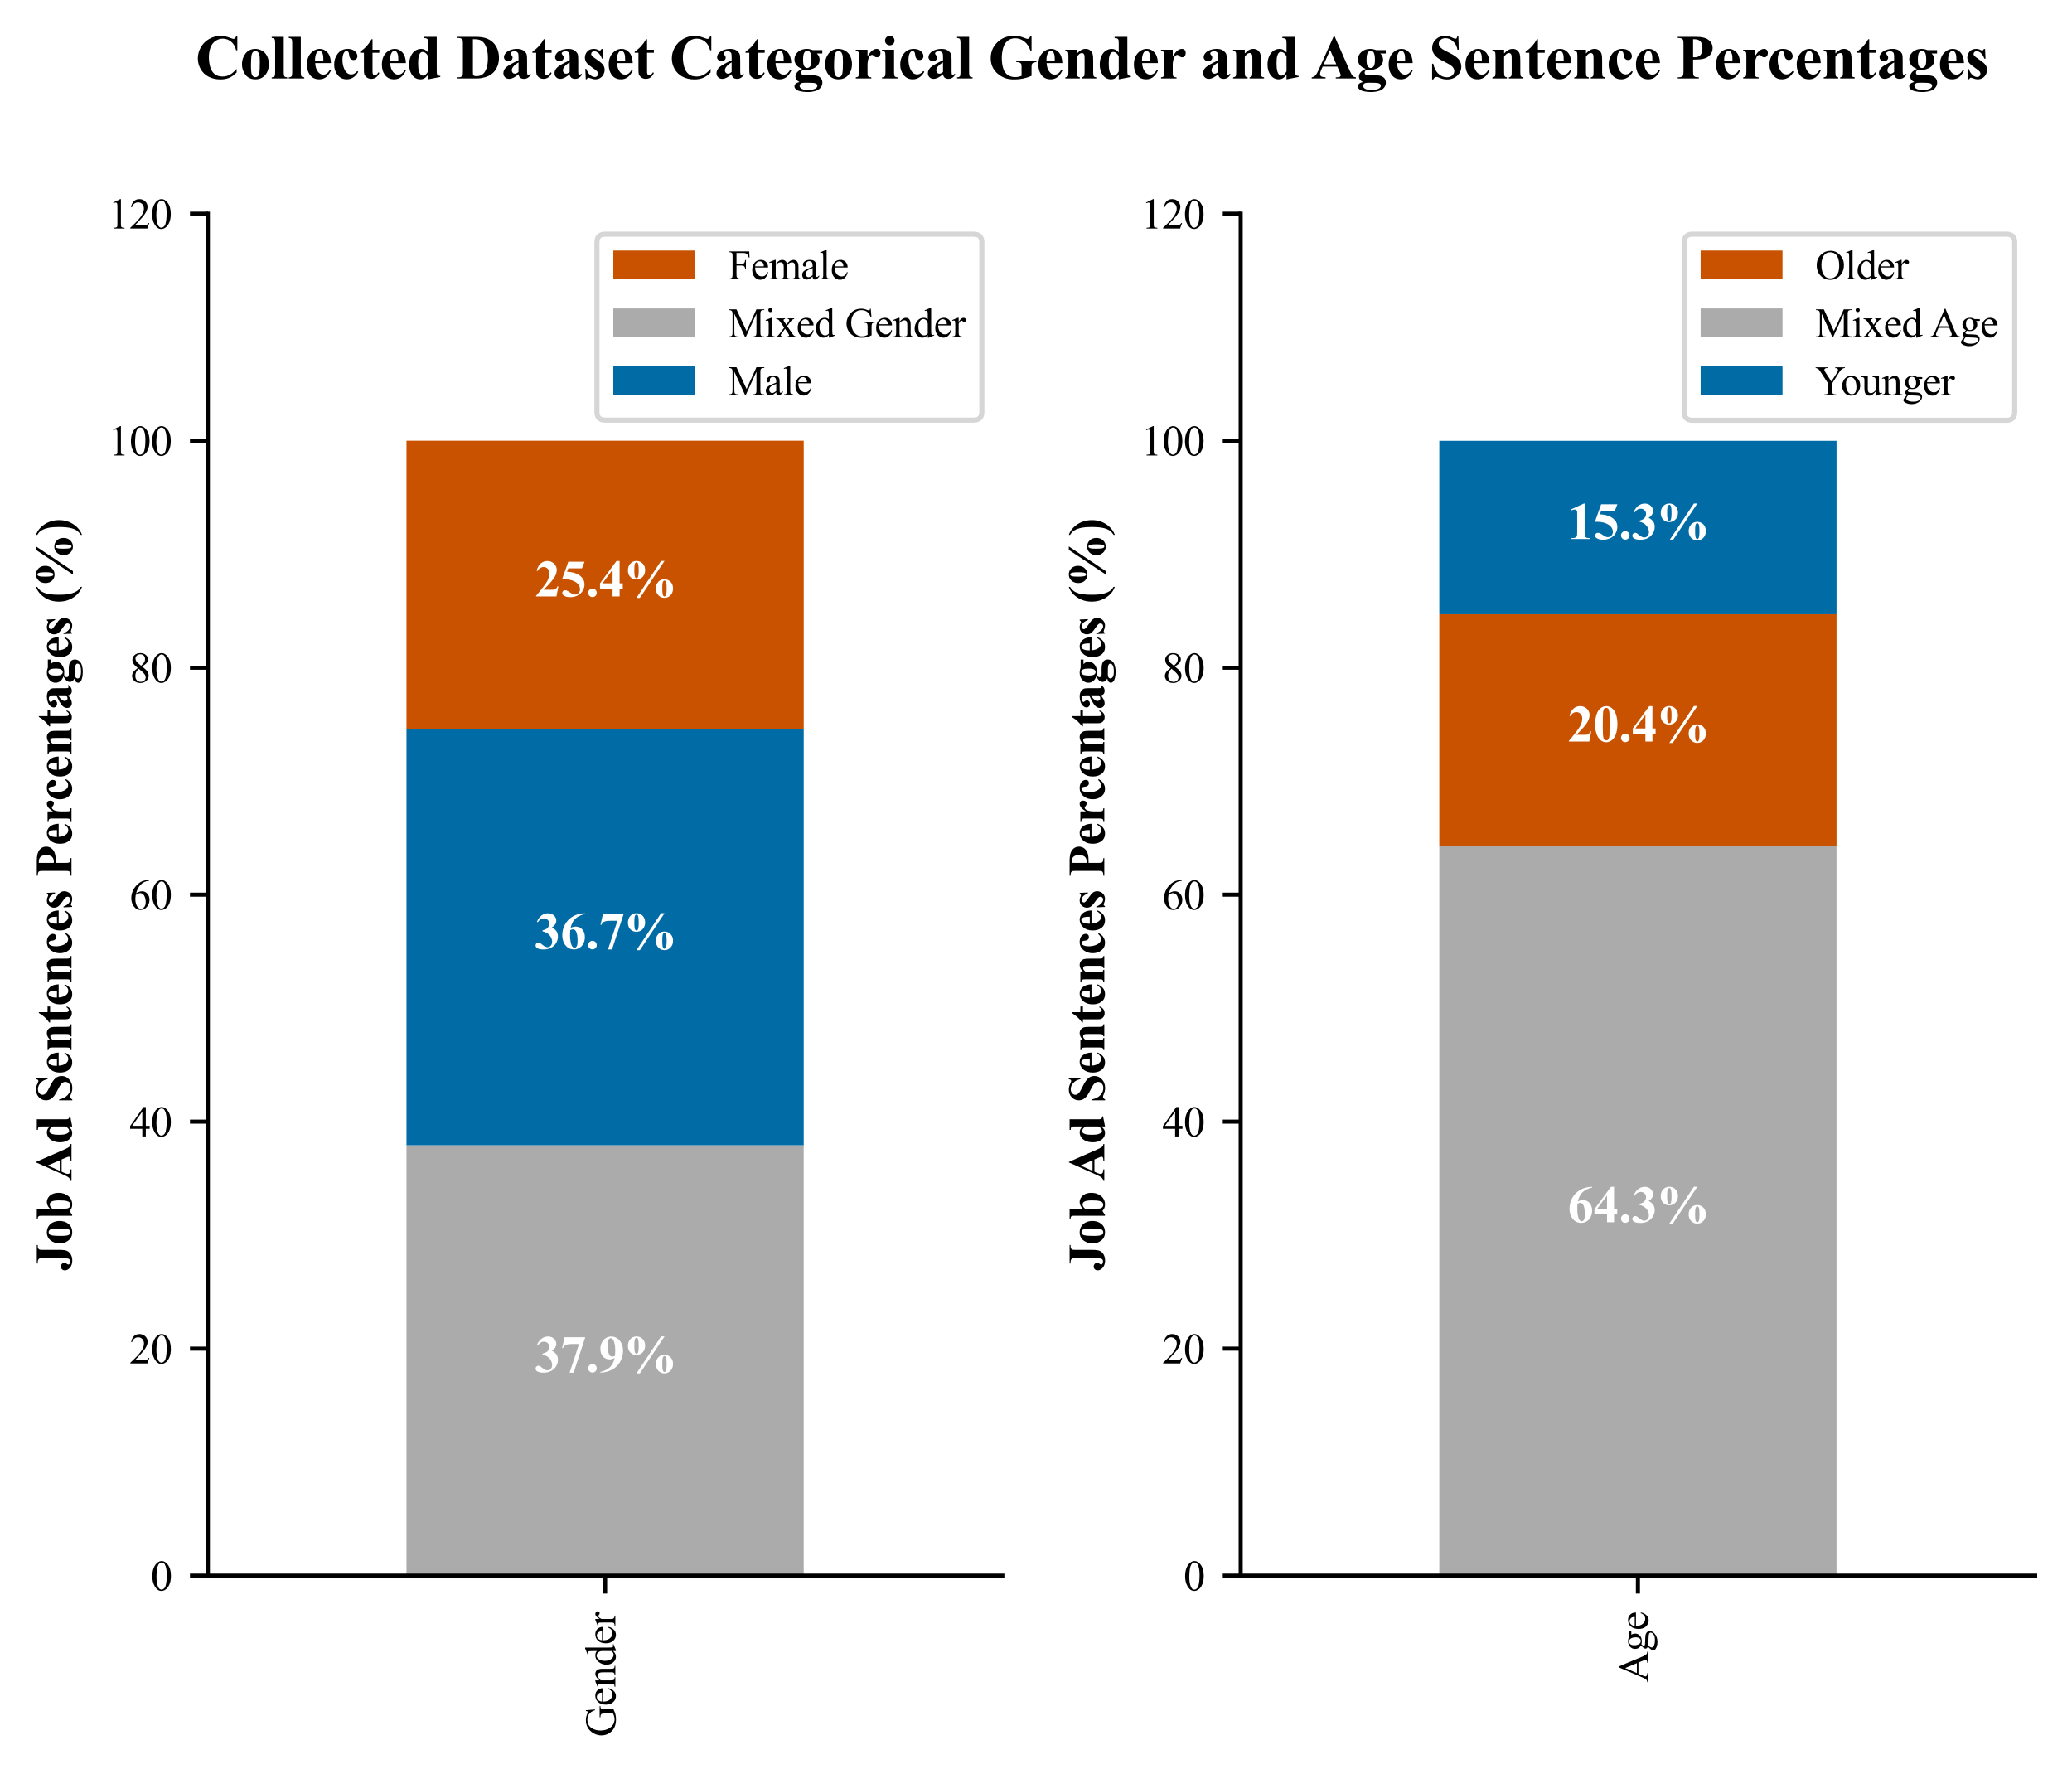 <?xml version="1.0" encoding="utf-8" standalone="no"?>
<!DOCTYPE svg PUBLIC "-//W3C//DTD SVG 1.1//EN"
  "http://www.w3.org/Graphics/SVG/1.1/DTD/svg11.dtd">
<svg xmlns:xlink="http://www.w3.org/1999/xlink" width="404.945pt" height="346.587pt" viewBox="0 0 404.945 346.587" xmlns="http://www.w3.org/2000/svg" version="1.1">
 <defs>
  <style type="text/css">*{stroke-linejoin: round; stroke-linecap: butt}</style>
 </defs>
 <g id="figure_1">
  <g id="patch_1">
   <path d="M 0 346.587
L 404.945 346.587
L 404.945 0
L 0 0
z
" style="fill: #ffffff"/>
  </g>
  <g id="axes_1">
   <g id="patch_2">
    <path d="M 40.625 307.872
L 195.894 307.872
L 195.894 41.76
L 40.625 41.76
z
" style="fill: #ffffff"/>
   </g>
   <g id="patch_3">
    <path d="M 79.442 307.872
L 157.077 307.872
L 157.077 223.781
L 79.442 223.781
z
" clip-path="url(#p2b7d027462)" style="fill: #ababab"/>
   </g>
   <g id="patch_4">
    <path d="M 79.442 223.781
L 157.077 223.781
L 157.077 142.483
L 79.442 142.483
z
" clip-path="url(#p2b7d027462)" style="fill: #006ba4"/>
   </g>
   <g id="patch_5">
    <path d="M 79.442 142.483
L 157.077 142.483
L 157.077 86.112
L 79.442 86.112
z
" clip-path="url(#p2b7d027462)" style="fill: #c85200"/>
   </g>
   <g id="matplotlib.axis_1">
    <g id="xtick_1">
     <g id="line2d_1">
      <defs>
       <path id="ma0ff36e43b" d="M 0 0
L 0 3.5
" style="stroke: #000000; stroke-width: 0.8"/>
      </defs>
      <g>
       <use xlink:href="#ma0ff36e43b" x="118.259" y="307.872" style="stroke: #000000; stroke-width: 0.8"/>
      </g>
     </g>
     <g id="text_1">
      <!-- Gender -->
      <g transform="translate(120.261 339.387) rotate(-90) scale(0.083 -0.083)">
       <defs>
        <path id="TimesNewRomanPSMT-47" d="M 3928 4334
L 4038 2997
L 3928 2997
Q 3763 3497 3500 3750
Q 3122 4116 2528 4116
Q 1719 4116 1297 3475
Q 944 2934 944 2188
Q 944 1581 1178 1081
Q 1413 581 1792 348
Q 2172 116 2572 116
Q 2806 116 3025 175
Q 3244 234 3447 350
L 3447 1575
Q 3447 1894 3398 1992
Q 3350 2091 3248 2142
Q 3147 2194 2891 2194
L 2891 2313
L 4531 2313
L 4531 2194
L 4453 2194
Q 4209 2194 4119 2031
Q 4056 1916 4056 1575
L 4056 278
Q 3697 84 3347 -6
Q 2997 -97 2569 -97
Q 1341 -97 703 691
Q 225 1281 225 2053
Q 225 2613 494 3125
Q 813 3734 1369 4063
Q 1834 4334 2469 4334
Q 2700 4334 2889 4296
Q 3078 4259 3425 4131
Q 3600 4066 3659 4066
Q 3719 4066 3761 4120
Q 3803 4175 3813 4334
L 3928 4334
z
" transform="scale(0.016)"/>
        <path id="TimesNewRomanPSMT-65" d="M 681 1784
Q 678 1147 991 784
Q 1303 422 1725 422
Q 2006 422 2214 576
Q 2422 731 2563 1106
L 2659 1044
Q 2594 616 2278 264
Q 1963 -88 1488 -88
Q 972 -88 605 314
Q 238 716 238 1394
Q 238 2128 614 2539
Q 991 2950 1559 2950
Q 2041 2950 2350 2633
Q 2659 2316 2659 1784
L 681 1784
z
M 681 1966
L 2006 1966
Q 1991 2241 1941 2353
Q 1863 2528 1708 2628
Q 1553 2728 1384 2728
Q 1125 2728 920 2526
Q 716 2325 681 1966
z
" transform="scale(0.016)"/>
        <path id="TimesNewRomanPSMT-6e" d="M 1034 2341
Q 1538 2947 1994 2947
Q 2228 2947 2397 2830
Q 2566 2713 2666 2444
Q 2734 2256 2734 1869
L 2734 647
Q 2734 375 2778 278
Q 2813 200 2889 156
Q 2966 113 3172 113
L 3172 0
L 1756 0
L 1756 113
L 1816 113
Q 2016 113 2095 173
Q 2175 234 2206 353
Q 2219 400 2219 647
L 2219 1819
Q 2219 2209 2117 2386
Q 2016 2563 1775 2563
Q 1403 2563 1034 2156
L 1034 647
Q 1034 356 1069 288
Q 1113 197 1189 155
Q 1266 113 1500 113
L 1500 0
L 84 0
L 84 113
L 147 113
Q 366 113 442 223
Q 519 334 519 647
L 519 1709
Q 519 2225 495 2337
Q 472 2450 423 2490
Q 375 2531 294 2531
Q 206 2531 84 2484
L 38 2597
L 900 2947
L 1034 2947
L 1034 2341
z
" transform="scale(0.016)"/>
        <path id="TimesNewRomanPSMT-64" d="M 2222 322
Q 2013 103 1813 7
Q 1613 -88 1381 -88
Q 913 -88 563 304
Q 213 697 213 1313
Q 213 1928 600 2439
Q 988 2950 1597 2950
Q 1975 2950 2222 2709
L 2222 3238
Q 2222 3728 2198 3840
Q 2175 3953 2125 3993
Q 2075 4034 2000 4034
Q 1919 4034 1784 3984
L 1744 4094
L 2597 4444
L 2738 4444
L 2738 1134
Q 2738 631 2761 520
Q 2784 409 2836 365
Q 2888 322 2956 322
Q 3041 322 3181 375
L 3216 266
L 2366 -88
L 2222 -88
L 2222 322
z
M 2222 541
L 2222 2016
Q 2203 2228 2109 2403
Q 2016 2578 1861 2667
Q 1706 2756 1559 2756
Q 1284 2756 1069 2509
Q 784 2184 784 1559
Q 784 928 1059 592
Q 1334 256 1672 256
Q 1956 256 2222 541
z
" transform="scale(0.016)"/>
        <path id="TimesNewRomanPSMT-72" d="M 1038 2947
L 1038 2303
Q 1397 2947 1775 2947
Q 1947 2947 2059 2842
Q 2172 2738 2172 2600
Q 2172 2478 2090 2393
Q 2009 2309 1897 2309
Q 1788 2309 1652 2417
Q 1516 2525 1450 2525
Q 1394 2525 1328 2463
Q 1188 2334 1038 2041
L 1038 669
Q 1038 431 1097 309
Q 1138 225 1241 169
Q 1344 113 1538 113
L 1538 0
L 72 0
L 72 113
Q 291 113 397 181
Q 475 231 506 341
Q 522 394 522 644
L 522 1753
Q 522 2253 501 2348
Q 481 2444 426 2487
Q 372 2531 291 2531
Q 194 2531 72 2484
L 41 2597
L 906 2947
L 1038 2947
z
" transform="scale(0.016)"/>
       </defs>
       <use xlink:href="#TimesNewRomanPSMT-47"/>
       <use xlink:href="#TimesNewRomanPSMT-65" x="72.217"/>
       <use xlink:href="#TimesNewRomanPSMT-6e" x="116.602"/>
       <use xlink:href="#TimesNewRomanPSMT-64" x="166.602"/>
       <use xlink:href="#TimesNewRomanPSMT-65" x="216.602"/>
       <use xlink:href="#TimesNewRomanPSMT-72" x="260.986"/>
      </g>
     </g>
    </g>
   </g>
   <g id="matplotlib.axis_2">
    <g id="ytick_1">
     <g id="line2d_2">
      <defs>
       <path id="me0d2cb6cd4" d="M 0 0
L -3.5 0
" style="stroke: #000000; stroke-width: 0.8"/>
      </defs>
      <g>
       <use xlink:href="#me0d2cb6cd4" x="40.625" y="307.872" style="stroke: #000000; stroke-width: 0.8"/>
      </g>
     </g>
     <g id="text_2">
      <!-- 0 -->
      <g transform="translate(29.46 310.764) scale(0.083 -0.083)">
       <defs>
        <path id="TimesNewRomanPSMT-30" d="M 231 2094
Q 231 2819 450 3342
Q 669 3866 1031 4122
Q 1313 4325 1613 4325
Q 2100 4325 2488 3828
Q 2972 3213 2972 2159
Q 2972 1422 2759 906
Q 2547 391 2217 158
Q 1888 -75 1581 -75
Q 975 -75 572 641
Q 231 1244 231 2094
z
M 844 2016
Q 844 1141 1059 588
Q 1238 122 1591 122
Q 1759 122 1940 273
Q 2122 425 2216 781
Q 2359 1319 2359 2297
Q 2359 3022 2209 3506
Q 2097 3866 1919 4016
Q 1791 4119 1609 4119
Q 1397 4119 1231 3928
Q 1006 3669 925 3112
Q 844 2556 844 2016
z
" transform="scale(0.016)"/>
       </defs>
       <use xlink:href="#TimesNewRomanPSMT-30"/>
      </g>
     </g>
    </g>
    <g id="ytick_2">
     <g id="line2d_3">
      <g>
       <use xlink:href="#me0d2cb6cd4" x="40.625" y="263.52" style="stroke: #000000; stroke-width: 0.8"/>
      </g>
     </g>
     <g id="text_3">
      <!-- 20 -->
      <g transform="translate(25.295 266.412) scale(0.083 -0.083)">
       <defs>
        <path id="TimesNewRomanPSMT-32" d="M 2934 816
L 2638 0
L 138 0
L 138 116
Q 1241 1122 1691 1759
Q 2141 2397 2141 2925
Q 2141 3328 1894 3587
Q 1647 3847 1303 3847
Q 991 3847 742 3664
Q 494 3481 375 3128
L 259 3128
Q 338 3706 661 4015
Q 984 4325 1469 4325
Q 1984 4325 2329 3994
Q 2675 3663 2675 3213
Q 2675 2891 2525 2569
Q 2294 2063 1775 1497
Q 997 647 803 472
L 1909 472
Q 2247 472 2383 497
Q 2519 522 2628 598
Q 2738 675 2819 816
L 2934 816
z
" transform="scale(0.016)"/>
       </defs>
       <use xlink:href="#TimesNewRomanPSMT-32"/>
       <use xlink:href="#TimesNewRomanPSMT-30" x="50"/>
      </g>
     </g>
    </g>
    <g id="ytick_3">
     <g id="line2d_4">
      <g>
       <use xlink:href="#me0d2cb6cd4" x="40.625" y="219.168" style="stroke: #000000; stroke-width: 0.8"/>
      </g>
     </g>
     <g id="text_4">
      <!-- 40 -->
      <g transform="translate(25.295 222.06) scale(0.083 -0.083)">
       <defs>
        <path id="TimesNewRomanPSMT-34" d="M 2978 1563
L 2978 1119
L 2409 1119
L 2409 0
L 1894 0
L 1894 1119
L 100 1119
L 100 1519
L 2066 4325
L 2409 4325
L 2409 1563
L 2978 1563
z
M 1894 1563
L 1894 3666
L 406 1563
L 1894 1563
z
" transform="scale(0.016)"/>
       </defs>
       <use xlink:href="#TimesNewRomanPSMT-34"/>
       <use xlink:href="#TimesNewRomanPSMT-30" x="50"/>
      </g>
     </g>
    </g>
    <g id="ytick_4">
     <g id="line2d_5">
      <g>
       <use xlink:href="#me0d2cb6cd4" x="40.625" y="174.816" style="stroke: #000000; stroke-width: 0.8"/>
      </g>
     </g>
     <g id="text_5">
      <!-- 60 -->
      <g transform="translate(25.295 177.708) scale(0.083 -0.083)">
       <defs>
        <path id="TimesNewRomanPSMT-36" d="M 2869 4325
L 2869 4209
Q 2456 4169 2195 4045
Q 1934 3922 1679 3669
Q 1425 3416 1258 3105
Q 1091 2794 978 2366
Q 1428 2675 1881 2675
Q 2316 2675 2634 2325
Q 2953 1975 2953 1425
Q 2953 894 2631 456
Q 2244 -75 1606 -75
Q 1172 -75 869 213
Q 275 772 275 1663
Q 275 2231 503 2743
Q 731 3256 1154 3653
Q 1578 4050 1965 4187
Q 2353 4325 2688 4325
L 2869 4325
z
M 925 2138
Q 869 1716 869 1456
Q 869 1156 980 804
Q 1091 453 1309 247
Q 1469 100 1697 100
Q 1969 100 2183 356
Q 2397 613 2397 1088
Q 2397 1622 2184 2012
Q 1972 2403 1581 2403
Q 1463 2403 1327 2353
Q 1191 2303 925 2138
z
" transform="scale(0.016)"/>
       </defs>
       <use xlink:href="#TimesNewRomanPSMT-36"/>
       <use xlink:href="#TimesNewRomanPSMT-30" x="50"/>
      </g>
     </g>
    </g>
    <g id="ytick_5">
     <g id="line2d_6">
      <g>
       <use xlink:href="#me0d2cb6cd4" x="40.625" y="130.464" style="stroke: #000000; stroke-width: 0.8"/>
      </g>
     </g>
     <g id="text_6">
      <!-- 80 -->
      <g transform="translate(25.295 133.356) scale(0.083 -0.083)">
       <defs>
        <path id="TimesNewRomanPSMT-38" d="M 1228 2134
Q 725 2547 579 2797
Q 434 3047 434 3316
Q 434 3728 753 4026
Q 1072 4325 1600 4325
Q 2113 4325 2425 4047
Q 2738 3769 2738 3413
Q 2738 3175 2569 2928
Q 2400 2681 1866 2347
Q 2416 1922 2594 1678
Q 2831 1359 2831 1006
Q 2831 559 2490 242
Q 2150 -75 1597 -75
Q 994 -75 656 303
Q 388 606 388 966
Q 388 1247 577 1523
Q 766 1800 1228 2134
z
M 1719 2469
Q 2094 2806 2194 3001
Q 2294 3197 2294 3444
Q 2294 3772 2109 3958
Q 1925 4144 1606 4144
Q 1288 4144 1088 3959
Q 888 3775 888 3528
Q 888 3366 970 3203
Q 1053 3041 1206 2894
L 1719 2469
z
M 1375 2016
Q 1116 1797 991 1539
Q 866 1281 866 981
Q 866 578 1086 336
Q 1306 94 1647 94
Q 1984 94 2187 284
Q 2391 475 2391 747
Q 2391 972 2272 1150
Q 2050 1481 1375 2016
z
" transform="scale(0.016)"/>
       </defs>
       <use xlink:href="#TimesNewRomanPSMT-38"/>
       <use xlink:href="#TimesNewRomanPSMT-30" x="50"/>
      </g>
     </g>
    </g>
    <g id="ytick_6">
     <g id="line2d_7">
      <g>
       <use xlink:href="#me0d2cb6cd4" x="40.625" y="86.112" style="stroke: #000000; stroke-width: 0.8"/>
      </g>
     </g>
     <g id="text_7">
      <!-- 100 -->
      <g transform="translate(21.13 89.004) scale(0.083 -0.083)">
       <defs>
        <path id="TimesNewRomanPSMT-31" d="M 750 3822
L 1781 4325
L 1884 4325
L 1884 747
Q 1884 391 1914 303
Q 1944 216 2037 169
Q 2131 122 2419 116
L 2419 0
L 825 0
L 825 116
Q 1125 122 1212 167
Q 1300 213 1334 289
Q 1369 366 1369 747
L 1369 3034
Q 1369 3497 1338 3628
Q 1316 3728 1258 3775
Q 1200 3822 1119 3822
Q 1003 3822 797 3725
L 750 3822
z
" transform="scale(0.016)"/>
       </defs>
       <use xlink:href="#TimesNewRomanPSMT-31"/>
       <use xlink:href="#TimesNewRomanPSMT-30" x="50"/>
       <use xlink:href="#TimesNewRomanPSMT-30" x="100"/>
      </g>
     </g>
    </g>
    <g id="ytick_7">
     <g id="line2d_8">
      <g>
       <use xlink:href="#me0d2cb6cd4" x="40.625" y="41.76" style="stroke: #000000; stroke-width: 0.8"/>
      </g>
     </g>
     <g id="text_8">
      <!-- 120 -->
      <g transform="translate(21.13 44.652) scale(0.083 -0.083)">
       <use xlink:href="#TimesNewRomanPSMT-31"/>
       <use xlink:href="#TimesNewRomanPSMT-32" x="50"/>
       <use xlink:href="#TimesNewRomanPSMT-30" x="100"/>
      </g>
     </g>
    </g>
    <g id="text_9">
     <!-- Job Ad Sentences Percentages (%) -->
     <g transform="translate(13.972 248.328) rotate(-90) scale(0.1 -0.1)">
      <defs>
       <path id="TimesNewRomanPS-BoldMT-4a" d="M 909 4122
L 909 4238
L 3163 4238
L 3163 4122
L 3025 4122
Q 2838 4122 2725 4056
Q 2647 4013 2600 3906
Q 2566 3831 2566 3513
L 2566 1438
Q 2566 828 2444 551
Q 2322 275 2011 89
Q 1700 -97 1263 -97
Q 728 -97 398 184
Q 69 466 69 806
Q 69 1025 203 1161
Q 338 1297 531 1297
Q 722 1297 851 1175
Q 981 1053 981 875
Q 981 788 959 722
Q 947 691 861 564
Q 775 438 775 384
Q 775 303 856 244
Q 975 156 1166 156
Q 1300 156 1387 225
Q 1475 294 1511 439
Q 1547 584 1547 1247
L 1547 3513
Q 1547 3838 1511 3919
Q 1475 4000 1370 4061
Q 1266 4122 1088 4122
L 909 4122
z
" transform="scale(0.016)"/>
       <path id="TimesNewRomanPS-BoldMT-6f" d="M 1594 3009
Q 1975 3009 2303 2812
Q 2631 2616 2801 2253
Q 2972 1891 2972 1459
Q 2972 838 2656 419
Q 2275 -88 1603 -88
Q 944 -88 587 375
Q 231 838 231 1447
Q 231 2075 595 2542
Q 959 3009 1594 3009
z
M 1606 2788
Q 1447 2788 1333 2667
Q 1219 2547 1183 2192
Q 1147 1838 1147 1206
Q 1147 872 1191 581
Q 1225 359 1337 243
Q 1450 128 1594 128
Q 1734 128 1828 206
Q 1950 313 1991 503
Q 2053 800 2053 1703
Q 2053 2234 1993 2432
Q 1934 2631 1819 2722
Q 1738 2788 1606 2788
z
" transform="scale(0.016)"/>
       <path id="TimesNewRomanPS-BoldMT-62" d="M 1347 4238
L 1347 2628
Q 1716 3009 2153 3009
Q 2453 3009 2718 2832
Q 2984 2656 3134 2331
Q 3284 2006 3284 1581
Q 3284 1103 3093 712
Q 2903 322 2584 117
Q 2266 -88 1856 -88
Q 1619 -88 1434 -12
Q 1250 63 1072 231
L 588 -84
L 481 -84
L 481 3631
Q 481 3884 459 3944
Q 428 4031 361 4073
Q 294 4116 134 4122
L 134 4238
L 1347 4238
z
M 1347 2350
L 1347 1050
Q 1347 653 1366 544
Q 1397 359 1515 245
Q 1634 131 1819 131
Q 1978 131 2092 222
Q 2206 313 2282 581
Q 2359 850 2359 1550
Q 2359 2222 2191 2472
Q 2069 2653 1863 2653
Q 1594 2653 1347 2350
z
" transform="scale(0.016)"/>
       <path id="TimesNewRomanPS-BoldMT-20" transform="scale(0.016)"/>
       <path id="TimesNewRomanPS-BoldMT-41" d="M 2663 1206
L 1166 1206
L 988 794
Q 900 588 900 453
Q 900 275 1044 191
Q 1128 141 1459 116
L 1459 0
L 50 0
L 50 116
Q 278 150 425 304
Q 572 459 788 944
L 2303 4325
L 2363 4325
L 3891 850
Q 4109 356 4250 228
Q 4356 131 4550 116
L 4550 0
L 2500 0
L 2500 116
L 2584 116
Q 2831 116 2931 184
Q 3000 234 3000 328
Q 3000 384 2981 444
Q 2975 472 2888 678
L 2663 1206
z
M 2556 1438
L 1925 2897
L 1275 1438
L 2556 1438
z
" transform="scale(0.016)"/>
       <path id="TimesNewRomanPS-BoldMT-64" d="M 3056 4238
L 3056 875
Q 3056 534 3075 472
Q 3100 369 3170 319
Q 3241 269 3416 256
L 3416 153
L 2181 -88
L 2181 375
Q 1959 106 1786 9
Q 1613 -88 1394 -88
Q 834 -88 509 413
Q 247 819 247 1409
Q 247 1881 409 2254
Q 572 2628 855 2818
Q 1138 3009 1463 3009
Q 1672 3009 1834 2928
Q 1997 2847 2181 2644
L 2181 3525
Q 2181 3859 2153 3928
Q 2116 4019 2041 4062
Q 1966 4106 1759 4106
L 1759 4238
L 3056 4238
z
M 2181 2256
Q 1950 2700 1616 2700
Q 1500 2700 1425 2638
Q 1309 2541 1236 2297
Q 1163 2053 1163 1550
Q 1163 997 1244 731
Q 1325 466 1466 347
Q 1538 288 1663 288
Q 1938 288 2181 719
L 2181 2256
z
" transform="scale(0.016)"/>
       <path id="TimesNewRomanPS-BoldMT-53" d="M 3006 4334
L 3041 2922
L 2913 2922
Q 2822 3453 2467 3776
Q 2113 4100 1700 4100
Q 1381 4100 1195 3929
Q 1009 3759 1009 3538
Q 1009 3397 1075 3288
Q 1166 3141 1366 2997
Q 1513 2894 2044 2631
Q 2788 2266 3047 1941
Q 3303 1616 3303 1197
Q 3303 666 2889 283
Q 2475 -100 1838 -100
Q 1638 -100 1459 -59
Q 1281 -19 1013 94
Q 863 156 766 156
Q 684 156 593 93
Q 503 31 447 -97
L 331 -97
L 331 1503
L 447 1503
Q 584 828 976 473
Q 1369 119 1822 119
Q 2172 119 2380 309
Q 2588 500 2588 753
Q 2588 903 2508 1043
Q 2428 1184 2265 1311
Q 2103 1438 1691 1641
Q 1113 1925 859 2125
Q 606 2325 470 2572
Q 334 2819 334 3116
Q 334 3622 706 3978
Q 1078 4334 1644 4334
Q 1850 4334 2044 4284
Q 2191 4247 2402 4145
Q 2613 4044 2697 4044
Q 2778 4044 2825 4094
Q 2872 4144 2913 4334
L 3006 4334
z
" transform="scale(0.016)"/>
       <path id="TimesNewRomanPS-BoldMT-65" d="M 2691 1566
L 1088 1566
Q 1116 984 1397 647
Q 1613 388 1916 388
Q 2103 388 2256 492
Q 2409 597 2584 869
L 2691 800
Q 2453 316 2165 114
Q 1878 -88 1500 -88
Q 850 -88 516 413
Q 247 816 247 1413
Q 247 2144 642 2576
Q 1038 3009 1569 3009
Q 2013 3009 2339 2645
Q 2666 2281 2691 1566
z
M 1922 1775
Q 1922 2278 1867 2465
Q 1813 2653 1697 2750
Q 1631 2806 1522 2806
Q 1359 2806 1256 2647
Q 1072 2369 1072 1884
L 1072 1775
L 1922 1775
z
" transform="scale(0.016)"/>
       <path id="TimesNewRomanPS-BoldMT-6e" d="M 1409 2922
L 1409 2544
Q 1634 2788 1840 2898
Q 2047 3009 2284 3009
Q 2569 3009 2756 2851
Q 2944 2694 3006 2459
Q 3056 2281 3056 1775
L 3056 638
Q 3056 300 3117 217
Q 3178 134 3372 113
L 3372 0
L 1894 0
L 1894 113
Q 2059 134 2131 250
Q 2181 328 2181 638
L 2181 1938
Q 2181 2297 2153 2390
Q 2125 2484 2058 2536
Q 1991 2588 1909 2588
Q 1641 2588 1409 2203
L 1409 638
Q 1409 309 1470 221
Q 1531 134 1697 113
L 1697 0
L 219 0
L 219 113
Q 403 131 481 231
Q 534 300 534 638
L 534 2288
Q 534 2619 473 2700
Q 413 2781 219 2806
L 219 2922
L 1409 2922
z
" transform="scale(0.016)"/>
       <path id="TimesNewRomanPS-BoldMT-74" d="M 1375 3991
L 1375 2922
L 2069 2922
L 2069 2613
L 1375 2613
L 1375 809
Q 1375 556 1398 482
Q 1422 409 1481 364
Q 1541 319 1591 319
Q 1794 319 1975 628
L 2069 559
Q 1816 -41 1247 -41
Q 969 -41 776 114
Q 584 269 531 459
Q 500 566 500 1034
L 500 2613
L 119 2613
L 119 2722
Q 513 3000 789 3306
Q 1066 3613 1272 3991
L 1375 3991
z
" transform="scale(0.016)"/>
       <path id="TimesNewRomanPS-BoldMT-63" d="M 2600 753
L 2697 678
Q 2491 291 2183 101
Q 1875 -88 1528 -88
Q 944 -88 594 353
Q 244 794 244 1413
Q 244 2009 563 2463
Q 947 3009 1622 3009
Q 2075 3009 2342 2781
Q 2609 2553 2609 2272
Q 2609 2094 2501 1987
Q 2394 1881 2219 1881
Q 2034 1881 1914 2003
Q 1794 2125 1766 2438
Q 1747 2634 1675 2713
Q 1603 2791 1506 2791
Q 1356 2791 1250 2631
Q 1088 2391 1088 1894
Q 1088 1481 1219 1104
Q 1350 728 1578 544
Q 1750 409 1984 409
Q 2138 409 2275 481
Q 2413 553 2600 753
z
" transform="scale(0.016)"/>
       <path id="TimesNewRomanPS-BoldMT-73" d="M 2063 3003
L 2109 2006
L 2003 2006
Q 1813 2450 1608 2612
Q 1403 2775 1200 2775
Q 1072 2775 981 2689
Q 891 2603 891 2491
Q 891 2406 953 2328
Q 1053 2200 1512 1889
Q 1972 1578 2117 1361
Q 2263 1144 2263 875
Q 2263 631 2141 397
Q 2019 163 1797 37
Q 1575 -88 1306 -88
Q 1097 -88 747 44
Q 653 78 619 78
Q 516 78 447 -78
L 344 -78
L 294 972
L 400 972
Q 541 559 786 353
Q 1031 147 1250 147
Q 1400 147 1495 239
Q 1591 331 1591 463
Q 1591 613 1497 722
Q 1403 831 1078 1053
Q 600 1384 459 1559
Q 253 1816 253 2125
Q 253 2463 486 2736
Q 719 3009 1159 3009
Q 1397 3009 1619 2894
Q 1703 2847 1756 2847
Q 1813 2847 1847 2870
Q 1881 2894 1956 3003
L 2063 3003
z
" transform="scale(0.016)"/>
       <path id="TimesNewRomanPS-BoldMT-50" d="M 1728 1919
L 1728 744
Q 1728 400 1770 311
Q 1813 222 1920 169
Q 2028 116 2316 116
L 2316 0
L 163 0
L 163 116
Q 456 116 561 170
Q 666 225 708 312
Q 750 400 750 744
L 750 3494
Q 750 3838 708 3927
Q 666 4016 559 4069
Q 453 4122 163 4122
L 163 4238
L 2009 4238
Q 2922 4238 3319 3913
Q 3716 3588 3716 3100
Q 3716 2688 3459 2394
Q 3203 2100 2753 1994
Q 2450 1919 1728 1919
z
M 1728 3994
L 1728 2163
Q 1831 2156 1884 2156
Q 2266 2156 2472 2382
Q 2678 2609 2678 3084
Q 2678 3556 2472 3775
Q 2266 3994 1856 3994
L 1728 3994
z
" transform="scale(0.016)"/>
       <path id="TimesNewRomanPS-BoldMT-72" d="M 1428 2922
L 1428 2259
Q 1719 2713 1937 2861
Q 2156 3009 2359 3009
Q 2534 3009 2639 2901
Q 2744 2794 2744 2597
Q 2744 2388 2642 2272
Q 2541 2156 2397 2156
Q 2231 2156 2109 2262
Q 1988 2369 1966 2381
Q 1934 2400 1894 2400
Q 1803 2400 1722 2331
Q 1594 2225 1528 2028
Q 1428 1725 1428 1359
L 1428 688
L 1431 513
Q 1431 334 1453 284
Q 1491 200 1564 161
Q 1638 122 1813 113
L 1813 0
L 234 0
L 234 113
Q 425 128 492 217
Q 559 306 559 688
L 559 2303
Q 559 2553 534 2622
Q 503 2709 443 2750
Q 384 2791 234 2806
L 234 2922
L 1428 2922
z
" transform="scale(0.016)"/>
       <path id="TimesNewRomanPS-BoldMT-61" d="M 1828 431
Q 1294 -41 869 -41
Q 619 -41 453 123
Q 288 288 288 534
Q 288 869 575 1136
Q 863 1403 1828 1847
L 1828 2141
Q 1828 2472 1792 2558
Q 1756 2644 1656 2708
Q 1556 2772 1431 2772
Q 1228 2772 1097 2681
Q 1016 2625 1016 2550
Q 1016 2484 1103 2388
Q 1222 2253 1222 2128
Q 1222 1975 1108 1867
Q 994 1759 809 1759
Q 613 1759 480 1878
Q 347 1997 347 2156
Q 347 2381 525 2586
Q 703 2791 1022 2900
Q 1341 3009 1684 3009
Q 2100 3009 2342 2832
Q 2584 2656 2656 2450
Q 2700 2319 2700 1847
L 2700 713
Q 2700 513 2715 461
Q 2731 409 2762 384
Q 2794 359 2834 359
Q 2916 359 3000 475
L 3094 400
Q 2938 169 2770 64
Q 2603 -41 2391 -41
Q 2141 -41 2000 76
Q 1859 194 1828 431
z
M 1828 659
L 1828 1638
Q 1450 1416 1266 1163
Q 1144 994 1144 822
Q 1144 678 1247 569
Q 1325 484 1466 484
Q 1622 484 1828 659
z
" transform="scale(0.016)"/>
       <path id="TimesNewRomanPS-BoldMT-67" d="M 2091 2888
L 3075 2888
L 3075 2544
L 2516 2544
Q 2669 2391 2728 2266
Q 2803 2097 2803 1913
Q 2803 1600 2629 1370
Q 2456 1141 2157 1011
Q 1859 881 1628 881
Q 1609 881 1253 897
Q 1113 897 1017 805
Q 922 713 922 584
Q 922 472 1008 400
Q 1094 328 1288 328
L 1828 334
Q 2484 334 2731 191
Q 3084 -9 3084 -425
Q 3084 -691 2921 -908
Q 2759 -1125 2494 -1228
Q 2091 -1381 1566 -1381
Q 1172 -1381 847 -1304
Q 522 -1228 381 -1092
Q 241 -956 241 -806
Q 241 -663 348 -548
Q 456 -434 750 -356
Q 344 -156 344 200
Q 344 416 509 619
Q 675 822 1034 972
Q 616 1125 428 1375
Q 241 1625 241 1953
Q 241 2381 591 2695
Q 941 3009 1491 3009
Q 1781 3009 2091 2888
z
M 1550 2816
Q 1369 2816 1244 2633
Q 1119 2450 1119 1875
Q 1119 1409 1242 1236
Q 1366 1063 1534 1063
Q 1722 1063 1847 1234
Q 1972 1406 1972 1903
Q 1972 2463 1831 2666
Q 1731 2816 1550 2816
z
M 1366 -431
Q 1047 -431 944 -484
Q 766 -581 766 -747
Q 766 -906 950 -1036
Q 1134 -1166 1644 -1166
Q 2078 -1166 2326 -1050
Q 2575 -934 2575 -725
Q 2575 -647 2528 -594
Q 2444 -500 2273 -465
Q 2103 -431 1366 -431
z
" transform="scale(0.016)"/>
       <path id="TimesNewRomanPS-BoldMT-28" d="M 2056 4334
L 2056 4191
Q 1731 3978 1578 3775
Q 1366 3494 1247 3053
Q 1097 2506 1097 1525
Q 1097 600 1233 87
Q 1369 -425 1603 -741
Q 1766 -959 2056 -1125
L 2056 -1281
Q 1303 -1028 779 -248
Q 256 531 256 1544
Q 256 2544 778 3314
Q 1300 4084 2056 4334
z
" transform="scale(0.016)"/>
       <path id="TimesNewRomanPS-BoldMT-25" d="M 4916 4334
L 1906 -178
L 1488 -178
L 4494 4334
L 4916 4334
z
M 1494 4334
Q 1938 4334 2242 4020
Q 2547 3706 2547 3209
Q 2547 2700 2240 2383
Q 1934 2066 1481 2066
Q 1034 2066 739 2372
Q 444 2678 444 3178
Q 444 3694 747 4014
Q 1050 4334 1494 4334
z
M 1494 4169
Q 1425 4169 1381 4128
Q 1303 4056 1264 3879
Q 1225 3703 1225 3150
Q 1225 2709 1278 2469
Q 1309 2331 1384 2263
Q 1431 2222 1494 2222
Q 1563 2222 1603 2259
Q 1675 2325 1709 2472
Q 1763 2709 1763 3138
Q 1763 3663 1713 3897
Q 1678 4059 1600 4134
Q 1563 4169 1494 4169
z
M 4894 2097
Q 5347 2097 5651 1786
Q 5956 1475 5956 972
Q 5956 463 5647 144
Q 5338 -175 4900 -175
Q 4466 -175 4161 144
Q 3856 463 3856 963
Q 3856 1466 4153 1781
Q 4450 2097 4894 2097
z
M 4903 1934
Q 4841 1934 4797 1897
Q 4722 1828 4681 1658
Q 4641 1488 4641 1006
Q 4641 494 4688 269
Q 4722 109 4803 38
Q 4844 0 4909 0
Q 4969 0 5006 34
Q 5084 106 5122 269
Q 5175 497 5175 959
Q 5175 1447 5125 1672
Q 5088 1834 5013 1900
Q 4975 1934 4903 1934
z
" transform="scale(0.016)"/>
       <path id="TimesNewRomanPS-BoldMT-29" d="M 78 -1281
L 78 -1138
Q 403 -922 556 -719
Q 766 -438 888 0
Q 1038 550 1038 1531
Q 1038 2456 902 2967
Q 766 3478 531 3794
Q 369 4013 78 4178
L 78 4334
Q 831 4081 1354 3301
Q 1878 2522 1878 1509
Q 1878 513 1354 -257
Q 831 -1028 78 -1281
z
" transform="scale(0.016)"/>
      </defs>
      <use xlink:href="#TimesNewRomanPS-BoldMT-4a"/>
      <use xlink:href="#TimesNewRomanPS-BoldMT-6f" x="50"/>
      <use xlink:href="#TimesNewRomanPS-BoldMT-62" x="100"/>
      <use xlink:href="#TimesNewRomanPS-BoldMT-20" x="155.615"/>
      <use xlink:href="#TimesNewRomanPS-BoldMT-41" x="175.115"/>
      <use xlink:href="#TimesNewRomanPS-BoldMT-64" x="247.332"/>
      <use xlink:href="#TimesNewRomanPS-BoldMT-20" x="302.947"/>
      <use xlink:href="#TimesNewRomanPS-BoldMT-53" x="327.947"/>
      <use xlink:href="#TimesNewRomanPS-BoldMT-65" x="383.562"/>
      <use xlink:href="#TimesNewRomanPS-BoldMT-6e" x="427.947"/>
      <use xlink:href="#TimesNewRomanPS-BoldMT-74" x="483.562"/>
      <use xlink:href="#TimesNewRomanPS-BoldMT-65" x="516.863"/>
      <use xlink:href="#TimesNewRomanPS-BoldMT-6e" x="561.248"/>
      <use xlink:href="#TimesNewRomanPS-BoldMT-63" x="616.863"/>
      <use xlink:href="#TimesNewRomanPS-BoldMT-65" x="661.248"/>
      <use xlink:href="#TimesNewRomanPS-BoldMT-73" x="705.633"/>
      <use xlink:href="#TimesNewRomanPS-BoldMT-20" x="744.549"/>
      <use xlink:href="#TimesNewRomanPS-BoldMT-50" x="769.549"/>
      <use xlink:href="#TimesNewRomanPS-BoldMT-65" x="830.633"/>
      <use xlink:href="#TimesNewRomanPS-BoldMT-72" x="875.018"/>
      <use xlink:href="#TimesNewRomanPS-BoldMT-63" x="917.652"/>
      <use xlink:href="#TimesNewRomanPS-BoldMT-65" x="962.037"/>
      <use xlink:href="#TimesNewRomanPS-BoldMT-6e" x="1006.422"/>
      <use xlink:href="#TimesNewRomanPS-BoldMT-74" x="1062.037"/>
      <use xlink:href="#TimesNewRomanPS-BoldMT-61" x="1095.338"/>
      <use xlink:href="#TimesNewRomanPS-BoldMT-67" x="1145.338"/>
      <use xlink:href="#TimesNewRomanPS-BoldMT-65" x="1195.338"/>
      <use xlink:href="#TimesNewRomanPS-BoldMT-73" x="1239.723"/>
      <use xlink:href="#TimesNewRomanPS-BoldMT-20" x="1278.639"/>
      <use xlink:href="#TimesNewRomanPS-BoldMT-28" x="1303.639"/>
      <use xlink:href="#TimesNewRomanPS-BoldMT-25" x="1336.939"/>
      <use xlink:href="#TimesNewRomanPS-BoldMT-29" x="1436.939"/>
     </g>
    </g>
   </g>
   <g id="patch_6">
    <path d="M 40.625 307.872
L 40.625 41.76
" style="fill: none; stroke: #000000; stroke-width: 0.8; stroke-linejoin: miter; stroke-linecap: square"/>
   </g>
   <g id="patch_7">
    <path d="M 40.625 307.872
L 195.894 307.872
" style="fill: none; stroke: #000000; stroke-width: 0.8; stroke-linejoin: miter; stroke-linecap: square"/>
   </g>
   <g id="text_10">
    <!-- 37.9% -->
    <g style="fill: #ffffff" transform="translate(104.509 268.068) scale(0.1 -0.1)">
     <defs>
      <path id="TimesNewRomanPS-BoldMT-33" d="M 947 2125
L 947 2234
Q 1303 2338 1440 2427
Q 1578 2516 1678 2698
Q 1778 2881 1778 3069
Q 1778 3328 1589 3514
Q 1400 3700 1119 3700
Q 681 3700 375 3238
L 259 3278
Q 484 3800 836 4062
Q 1188 4325 1619 4325
Q 2059 4325 2345 4056
Q 2631 3788 2631 3428
Q 2631 3194 2498 2976
Q 2366 2759 2081 2594
Q 2447 2416 2639 2155
Q 2831 1894 2831 1500
Q 2831 838 2351 373
Q 1872 -91 1066 -91
Q 528 -91 281 88
Q 103 213 103 409
Q 103 553 206 654
Q 309 756 444 756
Q 547 756 638 713
Q 688 688 992 439
Q 1297 191 1563 191
Q 1794 191 1959 373
Q 2125 556 2125 838
Q 2125 1266 1825 1627
Q 1525 1988 947 2125
z
" transform="scale(0.016)"/>
      <path id="TimesNewRomanPS-BoldMT-37" d="M 1134 -88
L 2288 3409
L 1409 3409
Q 894 3409 634 3275
Q 453 3181 334 2922
L 216 2922
L 522 4238
L 3047 4238
L 1625 -88
L 1134 -88
z
" transform="scale(0.016)"/>
      <path id="TimesNewRomanPS-BoldMT-2e" d="M 800 963
Q 1019 963 1170 809
Q 1322 656 1322 441
Q 1322 225 1169 73
Q 1016 -78 800 -78
Q 584 -78 432 73
Q 281 225 281 441
Q 281 656 432 809
Q 584 963 800 963
z
" transform="scale(0.016)"/>
      <path id="TimesNewRomanPS-BoldMT-39" d="M 197 -88
L 197 0
Q 716 119 1077 350
Q 1438 581 1648 922
Q 1859 1263 1944 1706
Q 1750 1606 1614 1567
Q 1478 1528 1328 1528
Q 847 1528 526 1875
Q 206 2222 206 2825
Q 206 3244 379 3592
Q 553 3941 875 4133
Q 1197 4325 1544 4325
Q 1916 4325 2247 4112
Q 2578 3900 2775 3497
Q 2972 3094 2972 2578
Q 2972 1909 2651 1296
Q 2331 684 1697 314
Q 1063 -56 197 -88
z
M 1991 1969
Q 2022 2319 2022 2584
Q 2022 3153 1891 3644
Q 1816 3916 1669 4044
Q 1591 4113 1466 4113
Q 1309 4113 1222 3978
Q 1100 3794 1100 3275
Q 1100 2409 1306 2081
Q 1441 1869 1669 1869
Q 1791 1869 1991 1969
z
" transform="scale(0.016)"/>
     </defs>
     <use xlink:href="#TimesNewRomanPS-BoldMT-33"/>
     <use xlink:href="#TimesNewRomanPS-BoldMT-37" x="50"/>
     <use xlink:href="#TimesNewRomanPS-BoldMT-2e" x="100"/>
     <use xlink:href="#TimesNewRomanPS-BoldMT-39" x="125"/>
     <use xlink:href="#TimesNewRomanPS-BoldMT-25" x="175"/>
    </g>
   </g>
   <g id="text_11">
    <!-- 36.7% -->
    <g style="fill: #ffffff" transform="translate(104.509 185.373) scale(0.1 -0.1)">
     <defs>
      <path id="TimesNewRomanPS-BoldMT-36" d="M 3006 4325
L 3006 4238
Q 2441 4094 2098 3867
Q 1756 3641 1557 3317
Q 1359 2994 1250 2516
Q 1388 2609 1478 2638
Q 1681 2700 1888 2700
Q 2363 2700 2680 2354
Q 2997 2009 2997 1413
Q 2997 994 2825 644
Q 2653 294 2337 103
Q 2022 -88 1663 -88
Q 1272 -88 940 126
Q 609 341 423 753
Q 238 1166 238 1650
Q 238 2363 580 2977
Q 922 3591 1551 3955
Q 2181 4319 3006 4325
z
M 1209 2263
Q 1184 1831 1184 1631
Q 1184 1200 1267 797
Q 1350 394 1494 231
Q 1597 116 1738 116
Q 1881 116 1993 283
Q 2106 450 2106 963
Q 2106 1825 1897 2153
Q 1763 2366 1534 2366
Q 1409 2366 1209 2263
z
" transform="scale(0.016)"/>
     </defs>
     <use xlink:href="#TimesNewRomanPS-BoldMT-33"/>
     <use xlink:href="#TimesNewRomanPS-BoldMT-36" x="50"/>
     <use xlink:href="#TimesNewRomanPS-BoldMT-2e" x="100"/>
     <use xlink:href="#TimesNewRomanPS-BoldMT-37" x="125"/>
     <use xlink:href="#TimesNewRomanPS-BoldMT-25" x="175"/>
    </g>
   </g>
   <g id="text_12">
    <!-- 25.4% -->
    <g style="fill: #ffffff" transform="translate(104.509 116.539) scale(0.1 -0.1)">
     <defs>
      <path id="TimesNewRomanPS-BoldMT-32" d="M 2650 0
L 156 0
L 156 69
Q 1303 1434 1548 1906
Q 1794 2378 1794 2828
Q 1794 3156 1591 3373
Q 1388 3591 1094 3591
Q 613 3591 347 3109
L 231 3150
Q 400 3750 744 4037
Q 1088 4325 1538 4325
Q 1859 4325 2125 4175
Q 2391 4025 2541 3764
Q 2691 3503 2691 3275
Q 2691 2859 2459 2431
Q 2144 1853 1081 819
L 1997 819
Q 2334 819 2436 847
Q 2538 875 2603 942
Q 2669 1009 2775 1225
L 2888 1225
L 2650 0
z
" transform="scale(0.016)"/>
      <path id="TimesNewRomanPS-BoldMT-35" d="M 975 4238
L 2959 4238
L 2644 3431
L 975 3431
L 816 3009
Q 1894 2969 2475 2472
Q 2953 2063 2953 1453
Q 2953 1063 2731 689
Q 2509 316 2106 114
Q 1703 -88 1222 -88
Q 703 -88 425 106
Q 231 244 231 419
Q 231 553 332 656
Q 434 759 569 759
Q 691 759 816 709
Q 941 659 1244 447
Q 1434 316 1572 266
Q 1669 228 1791 228
Q 2047 228 2226 415
Q 2406 603 2406 866
Q 2406 1416 1856 1759
Q 1306 2103 469 2103
Q 384 2103 216 2100
L 975 4238
z
" transform="scale(0.016)"/>
      <path id="TimesNewRomanPS-BoldMT-34" d="M 159 1597
L 2172 4325
L 2553 4325
L 2553 1597
L 2941 1597
L 2941 950
L 2553 950
L 2553 0
L 1694 0
L 1694 950
L 159 950
L 159 1597
z
M 463 1597
L 1694 1597
L 1694 3269
L 463 1597
z
" transform="scale(0.016)"/>
     </defs>
     <use xlink:href="#TimesNewRomanPS-BoldMT-32"/>
     <use xlink:href="#TimesNewRomanPS-BoldMT-35" x="50"/>
     <use xlink:href="#TimesNewRomanPS-BoldMT-2e" x="100"/>
     <use xlink:href="#TimesNewRomanPS-BoldMT-34" x="125"/>
     <use xlink:href="#TimesNewRomanPS-BoldMT-25" x="175"/>
    </g>
   </g>
   <g id="legend_1">
    <g id="patch_8">
     <path d="M 118.263 82.094
L 190.294 82.094
Q 191.894 82.094 191.894 80.494
L 191.894 47.36
Q 191.894 45.76 190.294 45.76
L 118.263 45.76
Q 116.663 45.76 116.663 47.36
L 116.663 80.494
Q 116.663 82.094 118.263 82.094
z
" style="fill: #ffffff; opacity: 0.8; stroke: #cccccc; stroke-linejoin: miter"/>
    </g>
    <g id="patch_9">
     <path d="M 119.863 54.56
L 135.863 54.56
L 135.863 48.96
L 119.863 48.96
z
" style="fill: #c85200"/>
    </g>
    <g id="text_13">
     <!-- Female -->
     <g transform="translate(142.263 54.56) scale(0.08 -0.08)">
      <defs>
       <path id="TimesNewRomanPSMT-46" d="M 1309 4006
L 1309 2341
L 2081 2341
Q 2347 2341 2470 2458
Q 2594 2575 2634 2922
L 2750 2922
L 2750 1488
L 2634 1488
Q 2631 1734 2570 1850
Q 2509 1966 2401 2023
Q 2294 2081 2081 2081
L 1309 2081
L 1309 750
Q 1309 428 1350 325
Q 1381 247 1481 191
Q 1619 116 1769 116
L 1922 116
L 1922 0
L 103 0
L 103 116
L 253 116
Q 516 116 634 269
Q 709 369 709 750
L 709 3488
Q 709 3809 669 3913
Q 638 3991 541 4047
Q 406 4122 253 4122
L 103 4122
L 103 4238
L 3256 4238
L 3297 3306
L 3188 3306
Q 3106 3603 2998 3742
Q 2891 3881 2733 3943
Q 2575 4006 2244 4006
L 1309 4006
z
" transform="scale(0.016)"/>
       <path id="TimesNewRomanPSMT-6d" d="M 1050 2338
Q 1363 2650 1419 2697
Q 1559 2816 1721 2881
Q 1884 2947 2044 2947
Q 2313 2947 2506 2790
Q 2700 2634 2766 2338
Q 3088 2713 3309 2830
Q 3531 2947 3766 2947
Q 3994 2947 4170 2830
Q 4347 2713 4450 2447
Q 4519 2266 4519 1878
L 4519 647
Q 4519 378 4559 278
Q 4591 209 4675 161
Q 4759 113 4950 113
L 4950 0
L 3538 0
L 3538 113
L 3597 113
Q 3781 113 3884 184
Q 3956 234 3988 344
Q 4000 397 4000 647
L 4000 1878
Q 4000 2228 3916 2372
Q 3794 2572 3525 2572
Q 3359 2572 3192 2489
Q 3025 2406 2788 2181
L 2781 2147
L 2788 2013
L 2788 647
Q 2788 353 2820 281
Q 2853 209 2943 161
Q 3034 113 3253 113
L 3253 0
L 1806 0
L 1806 113
Q 2044 113 2133 169
Q 2222 225 2256 338
Q 2272 391 2272 647
L 2272 1878
Q 2272 2228 2169 2381
Q 2031 2581 1784 2581
Q 1616 2581 1450 2491
Q 1191 2353 1050 2181
L 1050 647
Q 1050 366 1089 281
Q 1128 197 1204 155
Q 1281 113 1516 113
L 1516 0
L 100 0
L 100 113
Q 297 113 375 155
Q 453 197 493 289
Q 534 381 534 647
L 534 1741
Q 534 2213 506 2350
Q 484 2453 437 2492
Q 391 2531 309 2531
Q 222 2531 100 2484
L 53 2597
L 916 2947
L 1050 2947
L 1050 2338
z
" transform="scale(0.016)"/>
       <path id="TimesNewRomanPSMT-61" d="M 1822 413
Q 1381 72 1269 19
Q 1100 -59 909 -59
Q 613 -59 420 144
Q 228 347 228 678
Q 228 888 322 1041
Q 450 1253 767 1440
Q 1084 1628 1822 1897
L 1822 2009
Q 1822 2438 1686 2597
Q 1550 2756 1291 2756
Q 1094 2756 978 2650
Q 859 2544 859 2406
L 866 2225
Q 866 2081 792 2003
Q 719 1925 600 1925
Q 484 1925 411 2006
Q 338 2088 338 2228
Q 338 2497 613 2722
Q 888 2947 1384 2947
Q 1766 2947 2009 2819
Q 2194 2722 2281 2516
Q 2338 2381 2338 1966
L 2338 994
Q 2338 584 2353 492
Q 2369 400 2405 369
Q 2441 338 2488 338
Q 2538 338 2575 359
Q 2641 400 2828 588
L 2828 413
Q 2478 -56 2159 -56
Q 2006 -56 1915 50
Q 1825 156 1822 413
z
M 1822 616
L 1822 1706
Q 1350 1519 1213 1441
Q 966 1303 859 1153
Q 753 1003 753 825
Q 753 600 887 451
Q 1022 303 1197 303
Q 1434 303 1822 616
z
" transform="scale(0.016)"/>
       <path id="TimesNewRomanPSMT-6c" d="M 1184 4444
L 1184 647
Q 1184 378 1223 290
Q 1263 203 1344 158
Q 1425 113 1647 113
L 1647 0
L 244 0
L 244 113
Q 441 113 512 153
Q 584 194 625 287
Q 666 381 666 647
L 666 3247
Q 666 3731 644 3842
Q 622 3953 573 3993
Q 525 4034 450 4034
Q 369 4034 244 3984
L 191 4094
L 1044 4444
L 1184 4444
z
" transform="scale(0.016)"/>
      </defs>
      <use xlink:href="#TimesNewRomanPSMT-46"/>
      <use xlink:href="#TimesNewRomanPSMT-65" x="55.615"/>
      <use xlink:href="#TimesNewRomanPSMT-6d" x="100"/>
      <use xlink:href="#TimesNewRomanPSMT-61" x="177.783"/>
      <use xlink:href="#TimesNewRomanPSMT-6c" x="222.168"/>
      <use xlink:href="#TimesNewRomanPSMT-65" x="249.951"/>
     </g>
    </g>
    <g id="patch_10">
     <path d="M 119.863 65.871
L 135.863 65.871
L 135.863 60.271
L 119.863 60.271
z
" style="fill: #ababab"/>
    </g>
    <g id="text_14">
     <!-- Mixed Gender -->
     <g transform="translate(142.263 65.871) scale(0.08 -0.08)">
      <defs>
       <path id="TimesNewRomanPSMT-4d" d="M 2619 0
L 981 3566
L 981 734
Q 981 344 1066 247
Q 1181 116 1431 116
L 1581 116
L 1581 0
L 106 0
L 106 116
L 256 116
Q 525 116 638 278
Q 706 378 706 734
L 706 3503
Q 706 3784 644 3909
Q 600 4000 483 4061
Q 366 4122 106 4122
L 106 4238
L 1306 4238
L 2844 922
L 4356 4238
L 5556 4238
L 5556 4122
L 5409 4122
Q 5138 4122 5025 3959
Q 4956 3859 4956 3503
L 4956 734
Q 4956 344 5044 247
Q 5159 116 5409 116
L 5556 116
L 5556 0
L 3756 0
L 3756 116
L 3906 116
Q 4178 116 4288 278
Q 4356 378 4356 734
L 4356 3566
L 2722 0
L 2619 0
z
" transform="scale(0.016)"/>
       <path id="TimesNewRomanPSMT-69" d="M 928 4444
Q 1059 4444 1151 4351
Q 1244 4259 1244 4128
Q 1244 3997 1151 3903
Q 1059 3809 928 3809
Q 797 3809 703 3903
Q 609 3997 609 4128
Q 609 4259 701 4351
Q 794 4444 928 4444
z
M 1188 2947
L 1188 647
Q 1188 378 1227 289
Q 1266 200 1342 156
Q 1419 113 1622 113
L 1622 0
L 231 0
L 231 113
Q 441 113 512 153
Q 584 194 626 287
Q 669 381 669 647
L 669 1750
Q 669 2216 641 2353
Q 619 2453 572 2492
Q 525 2531 444 2531
Q 356 2531 231 2484
L 188 2597
L 1050 2947
L 1188 2947
z
" transform="scale(0.016)"/>
       <path id="TimesNewRomanPSMT-78" d="M 84 2863
L 1431 2863
L 1431 2747
Q 1303 2747 1251 2703
Q 1200 2659 1200 2588
Q 1200 2513 1309 2356
Q 1344 2306 1413 2200
L 1616 1875
L 1850 2200
Q 2075 2509 2075 2591
Q 2075 2656 2022 2701
Q 1969 2747 1850 2747
L 1850 2863
L 2819 2863
L 2819 2747
Q 2666 2738 2553 2663
Q 2400 2556 2134 2200
L 1744 1678
L 2456 653
Q 2719 275 2831 198
Q 2944 122 3122 113
L 3122 0
L 1772 0
L 1772 113
Q 1913 113 1991 175
Q 2050 219 2050 291
Q 2050 363 1850 653
L 1431 1266
L 972 653
Q 759 369 759 316
Q 759 241 829 180
Q 900 119 1041 113
L 1041 0
L 106 0
L 106 113
Q 219 128 303 191
Q 422 281 703 653
L 1303 1450
L 759 2238
Q 528 2575 401 2661
Q 275 2747 84 2747
L 84 2863
z
" transform="scale(0.016)"/>
       <path id="TimesNewRomanPSMT-20" transform="scale(0.016)"/>
      </defs>
      <use xlink:href="#TimesNewRomanPSMT-4d"/>
      <use xlink:href="#TimesNewRomanPSMT-69" x="88.916"/>
      <use xlink:href="#TimesNewRomanPSMT-78" x="116.699"/>
      <use xlink:href="#TimesNewRomanPSMT-65" x="166.699"/>
      <use xlink:href="#TimesNewRomanPSMT-64" x="211.084"/>
      <use xlink:href="#TimesNewRomanPSMT-20" x="261.084"/>
      <use xlink:href="#TimesNewRomanPSMT-47" x="286.084"/>
      <use xlink:href="#TimesNewRomanPSMT-65" x="358.301"/>
      <use xlink:href="#TimesNewRomanPSMT-6e" x="402.686"/>
      <use xlink:href="#TimesNewRomanPSMT-64" x="452.686"/>
      <use xlink:href="#TimesNewRomanPSMT-65" x="502.686"/>
      <use xlink:href="#TimesNewRomanPSMT-72" x="547.07"/>
     </g>
    </g>
    <g id="patch_11">
     <path d="M 119.863 77.183
L 135.863 77.183
L 135.863 71.582
L 119.863 71.582
z
" style="fill: #006ba4"/>
    </g>
    <g id="text_15">
     <!-- Male -->
     <g transform="translate(142.263 77.183) scale(0.08 -0.08)">
      <use xlink:href="#TimesNewRomanPSMT-4d"/>
      <use xlink:href="#TimesNewRomanPSMT-61" x="88.916"/>
      <use xlink:href="#TimesNewRomanPSMT-6c" x="133.301"/>
      <use xlink:href="#TimesNewRomanPSMT-65" x="161.084"/>
     </g>
    </g>
   </g>
  </g>
  <g id="axes_2">
   <g id="patch_12">
    <path d="M 242.475 307.872
L 397.745 307.872
L 397.745 41.76
L 242.475 41.76
z
" style="fill: #ffffff"/>
   </g>
   <g id="patch_13">
    <path d="M 281.293 307.872
L 358.927 307.872
L 358.927 165.28
L 281.293 165.28
z
" clip-path="url(#pce6d028fb0)" style="fill: #ababab"/>
   </g>
   <g id="patch_14">
    <path d="M 281.293 165.28
L 358.927 165.28
L 358.927 120.019
L 281.293 120.019
z
" clip-path="url(#pce6d028fb0)" style="fill: #c85200"/>
   </g>
   <g id="patch_15">
    <path d="M 281.293 120.019
L 358.927 120.019
L 358.927 86.134
L 281.293 86.134
z
" clip-path="url(#pce6d028fb0)" style="fill: #006ba4"/>
   </g>
   <g id="matplotlib.axis_3">
    <g id="xtick_2">
     <g id="line2d_9">
      <g>
       <use xlink:href="#ma0ff36e43b" x="320.11" y="307.872" style="stroke: #000000; stroke-width: 0.8"/>
      </g>
     </g>
     <g id="text_16">
      <!-- Age -->
      <g transform="translate(322.095 328.751) rotate(-90) scale(0.083 -0.083)">
       <defs>
        <path id="TimesNewRomanPSMT-41" d="M 2928 1419
L 1288 1419
L 1000 750
Q 894 503 894 381
Q 894 284 986 211
Q 1078 138 1384 116
L 1384 0
L 50 0
L 50 116
Q 316 163 394 238
Q 553 388 747 847
L 2238 4334
L 2347 4334
L 3822 809
Q 4000 384 4145 257
Q 4291 131 4550 116
L 4550 0
L 2878 0
L 2878 116
Q 3131 128 3220 200
Q 3309 272 3309 375
Q 3309 513 3184 809
L 2928 1419
z
M 2841 1650
L 2122 3363
L 1384 1650
L 2841 1650
z
" transform="scale(0.016)"/>
        <path id="TimesNewRomanPSMT-67" d="M 966 1044
Q 703 1172 562 1401
Q 422 1631 422 1909
Q 422 2334 742 2640
Q 1063 2947 1563 2947
Q 1972 2947 2272 2747
L 2878 2747
Q 3013 2747 3034 2739
Q 3056 2731 3066 2713
Q 3084 2684 3084 2613
Q 3084 2531 3069 2500
Q 3059 2484 3036 2475
Q 3013 2466 2878 2466
L 2506 2466
Q 2681 2241 2681 1891
Q 2681 1491 2375 1206
Q 2069 922 1553 922
Q 1341 922 1119 984
Q 981 866 932 777
Q 884 688 884 625
Q 884 572 936 522
Q 988 472 1138 450
Q 1225 438 1575 428
Q 2219 413 2409 384
Q 2700 344 2873 169
Q 3047 -6 3047 -263
Q 3047 -616 2716 -925
Q 2228 -1381 1444 -1381
Q 841 -1381 425 -1109
Q 191 -953 191 -784
Q 191 -709 225 -634
Q 278 -519 444 -313
Q 466 -284 763 25
Q 600 122 533 198
Q 466 275 466 372
Q 466 481 555 628
Q 644 775 966 1044
z
M 1509 2797
Q 1278 2797 1122 2612
Q 966 2428 966 2047
Q 966 1553 1178 1281
Q 1341 1075 1591 1075
Q 1828 1075 1981 1253
Q 2134 1431 2134 1813
Q 2134 2309 1919 2591
Q 1759 2797 1509 2797
z
M 934 0
Q 788 -159 713 -296
Q 638 -434 638 -550
Q 638 -700 819 -813
Q 1131 -1006 1722 -1006
Q 2284 -1006 2551 -807
Q 2819 -609 2819 -384
Q 2819 -222 2659 -153
Q 2497 -84 2016 -72
Q 1313 -53 934 0
z
" transform="scale(0.016)"/>
       </defs>
       <use xlink:href="#TimesNewRomanPSMT-41"/>
       <use xlink:href="#TimesNewRomanPSMT-67" x="72.217"/>
       <use xlink:href="#TimesNewRomanPSMT-65" x="122.217"/>
      </g>
     </g>
    </g>
   </g>
   <g id="matplotlib.axis_4">
    <g id="ytick_8">
     <g id="line2d_10">
      <g>
       <use xlink:href="#me0d2cb6cd4" x="242.475" y="307.872" style="stroke: #000000; stroke-width: 0.8"/>
      </g>
     </g>
     <g id="text_17">
      <!-- 0 -->
      <g transform="translate(231.31 310.764) scale(0.083 -0.083)">
       <use xlink:href="#TimesNewRomanPSMT-30"/>
      </g>
     </g>
    </g>
    <g id="ytick_9">
     <g id="line2d_11">
      <g>
       <use xlink:href="#me0d2cb6cd4" x="242.475" y="263.52" style="stroke: #000000; stroke-width: 0.8"/>
      </g>
     </g>
     <g id="text_18">
      <!-- 20 -->
      <g transform="translate(227.145 266.412) scale(0.083 -0.083)">
       <use xlink:href="#TimesNewRomanPSMT-32"/>
       <use xlink:href="#TimesNewRomanPSMT-30" x="50"/>
      </g>
     </g>
    </g>
    <g id="ytick_10">
     <g id="line2d_12">
      <g>
       <use xlink:href="#me0d2cb6cd4" x="242.475" y="219.168" style="stroke: #000000; stroke-width: 0.8"/>
      </g>
     </g>
     <g id="text_19">
      <!-- 40 -->
      <g transform="translate(227.145 222.06) scale(0.083 -0.083)">
       <use xlink:href="#TimesNewRomanPSMT-34"/>
       <use xlink:href="#TimesNewRomanPSMT-30" x="50"/>
      </g>
     </g>
    </g>
    <g id="ytick_11">
     <g id="line2d_13">
      <g>
       <use xlink:href="#me0d2cb6cd4" x="242.475" y="174.816" style="stroke: #000000; stroke-width: 0.8"/>
      </g>
     </g>
     <g id="text_20">
      <!-- 60 -->
      <g transform="translate(227.145 177.708) scale(0.083 -0.083)">
       <use xlink:href="#TimesNewRomanPSMT-36"/>
       <use xlink:href="#TimesNewRomanPSMT-30" x="50"/>
      </g>
     </g>
    </g>
    <g id="ytick_12">
     <g id="line2d_14">
      <g>
       <use xlink:href="#me0d2cb6cd4" x="242.475" y="130.464" style="stroke: #000000; stroke-width: 0.8"/>
      </g>
     </g>
     <g id="text_21">
      <!-- 80 -->
      <g transform="translate(227.145 133.356) scale(0.083 -0.083)">
       <use xlink:href="#TimesNewRomanPSMT-38"/>
       <use xlink:href="#TimesNewRomanPSMT-30" x="50"/>
      </g>
     </g>
    </g>
    <g id="ytick_13">
     <g id="line2d_15">
      <g>
       <use xlink:href="#me0d2cb6cd4" x="242.475" y="86.112" style="stroke: #000000; stroke-width: 0.8"/>
      </g>
     </g>
     <g id="text_22">
      <!-- 100 -->
      <g transform="translate(222.98 89.004) scale(0.083 -0.083)">
       <use xlink:href="#TimesNewRomanPSMT-31"/>
       <use xlink:href="#TimesNewRomanPSMT-30" x="50"/>
       <use xlink:href="#TimesNewRomanPSMT-30" x="100"/>
      </g>
     </g>
    </g>
    <g id="ytick_14">
     <g id="line2d_16">
      <g>
       <use xlink:href="#me0d2cb6cd4" x="242.475" y="41.76" style="stroke: #000000; stroke-width: 0.8"/>
      </g>
     </g>
     <g id="text_23">
      <!-- 120 -->
      <g transform="translate(222.98 44.652) scale(0.083 -0.083)">
       <use xlink:href="#TimesNewRomanPSMT-31"/>
       <use xlink:href="#TimesNewRomanPSMT-32" x="50"/>
       <use xlink:href="#TimesNewRomanPSMT-30" x="100"/>
      </g>
     </g>
    </g>
    <g id="text_24">
     <!-- Job Ad Sentences Percentages (%) -->
     <g transform="translate(215.822 248.328) rotate(-90) scale(0.1 -0.1)">
      <use xlink:href="#TimesNewRomanPS-BoldMT-4a"/>
      <use xlink:href="#TimesNewRomanPS-BoldMT-6f" x="50"/>
      <use xlink:href="#TimesNewRomanPS-BoldMT-62" x="100"/>
      <use xlink:href="#TimesNewRomanPS-BoldMT-20" x="155.615"/>
      <use xlink:href="#TimesNewRomanPS-BoldMT-41" x="175.115"/>
      <use xlink:href="#TimesNewRomanPS-BoldMT-64" x="247.332"/>
      <use xlink:href="#TimesNewRomanPS-BoldMT-20" x="302.947"/>
      <use xlink:href="#TimesNewRomanPS-BoldMT-53" x="327.947"/>
      <use xlink:href="#TimesNewRomanPS-BoldMT-65" x="383.562"/>
      <use xlink:href="#TimesNewRomanPS-BoldMT-6e" x="427.947"/>
      <use xlink:href="#TimesNewRomanPS-BoldMT-74" x="483.562"/>
      <use xlink:href="#TimesNewRomanPS-BoldMT-65" x="516.863"/>
      <use xlink:href="#TimesNewRomanPS-BoldMT-6e" x="561.248"/>
      <use xlink:href="#TimesNewRomanPS-BoldMT-63" x="616.863"/>
      <use xlink:href="#TimesNewRomanPS-BoldMT-65" x="661.248"/>
      <use xlink:href="#TimesNewRomanPS-BoldMT-73" x="705.633"/>
      <use xlink:href="#TimesNewRomanPS-BoldMT-20" x="744.549"/>
      <use xlink:href="#TimesNewRomanPS-BoldMT-50" x="769.549"/>
      <use xlink:href="#TimesNewRomanPS-BoldMT-65" x="830.633"/>
      <use xlink:href="#TimesNewRomanPS-BoldMT-72" x="875.018"/>
      <use xlink:href="#TimesNewRomanPS-BoldMT-63" x="917.652"/>
      <use xlink:href="#TimesNewRomanPS-BoldMT-65" x="962.037"/>
      <use xlink:href="#TimesNewRomanPS-BoldMT-6e" x="1006.422"/>
      <use xlink:href="#TimesNewRomanPS-BoldMT-74" x="1062.037"/>
      <use xlink:href="#TimesNewRomanPS-BoldMT-61" x="1095.338"/>
      <use xlink:href="#TimesNewRomanPS-BoldMT-67" x="1145.338"/>
      <use xlink:href="#TimesNewRomanPS-BoldMT-65" x="1195.338"/>
      <use xlink:href="#TimesNewRomanPS-BoldMT-73" x="1239.723"/>
      <use xlink:href="#TimesNewRomanPS-BoldMT-20" x="1278.639"/>
      <use xlink:href="#TimesNewRomanPS-BoldMT-28" x="1303.639"/>
      <use xlink:href="#TimesNewRomanPS-BoldMT-25" x="1336.939"/>
      <use xlink:href="#TimesNewRomanPS-BoldMT-29" x="1436.939"/>
     </g>
    </g>
   </g>
   <g id="patch_16">
    <path d="M 242.475 307.872
L 242.475 41.76
" style="fill: none; stroke: #000000; stroke-width: 0.8; stroke-linejoin: miter; stroke-linecap: square"/>
   </g>
   <g id="patch_17">
    <path d="M 242.475 307.872
L 397.745 307.872
" style="fill: none; stroke: #000000; stroke-width: 0.8; stroke-linejoin: miter; stroke-linecap: square"/>
   </g>
   <g id="text_25">
    <!-- 64.3% -->
    <g style="fill: #ffffff" transform="translate(306.36 238.818) scale(0.1 -0.1)">
     <use xlink:href="#TimesNewRomanPS-BoldMT-36"/>
     <use xlink:href="#TimesNewRomanPS-BoldMT-34" x="50"/>
     <use xlink:href="#TimesNewRomanPS-BoldMT-2e" x="100"/>
     <use xlink:href="#TimesNewRomanPS-BoldMT-33" x="125"/>
     <use xlink:href="#TimesNewRomanPS-BoldMT-25" x="175"/>
    </g>
   </g>
   <g id="text_26">
    <!-- 20.4% -->
    <g style="fill: #ffffff" transform="translate(306.36 144.891) scale(0.1 -0.1)">
     <defs>
      <path id="TimesNewRomanPS-BoldMT-30" d="M 2966 2119
Q 2966 1484 2788 934
Q 2681 597 2501 381
Q 2322 166 2094 39
Q 1866 -88 1597 -88
Q 1291 -88 1044 68
Q 797 225 606 516
Q 469 728 366 1081
Q 231 1559 231 2069
Q 231 2759 425 3338
Q 584 3816 909 4070
Q 1234 4325 1597 4325
Q 1966 4325 2286 4073
Q 2606 3822 2756 3397
Q 2966 2813 2966 2119
z
M 2003 2125
Q 2003 3238 1991 3422
Q 1959 3856 1841 4009
Q 1763 4109 1588 4109
Q 1453 4109 1375 4034
Q 1259 3925 1218 3648
Q 1178 3372 1178 1719
Q 1178 819 1241 513
Q 1288 291 1375 216
Q 1463 141 1606 141
Q 1763 141 1841 241
Q 1972 416 1991 781
L 2003 2125
z
" transform="scale(0.016)"/>
     </defs>
     <use xlink:href="#TimesNewRomanPS-BoldMT-32"/>
     <use xlink:href="#TimesNewRomanPS-BoldMT-30" x="50"/>
     <use xlink:href="#TimesNewRomanPS-BoldMT-2e" x="100"/>
     <use xlink:href="#TimesNewRomanPS-BoldMT-34" x="125"/>
     <use xlink:href="#TimesNewRomanPS-BoldMT-25" x="175"/>
    </g>
   </g>
   <g id="text_27">
    <!-- 15.3% -->
    <g style="fill: #ffffff" transform="translate(306.36 105.318) scale(0.1 -0.1)">
     <defs>
      <path id="TimesNewRomanPS-BoldMT-31" d="M 2084 4325
L 2084 859
Q 2084 469 2118 361
Q 2153 253 2262 184
Q 2372 116 2613 116
L 2709 116
L 2709 0
L 478 0
L 478 116
L 591 116
Q 863 116 978 178
Q 1094 241 1134 350
Q 1175 459 1175 859
L 1175 3056
Q 1175 3350 1147 3423
Q 1119 3497 1042 3548
Q 966 3600 866 3600
Q 706 3600 478 3500
L 422 3613
L 1981 4325
L 2084 4325
z
" transform="scale(0.016)"/>
     </defs>
     <use xlink:href="#TimesNewRomanPS-BoldMT-31"/>
     <use xlink:href="#TimesNewRomanPS-BoldMT-35" x="50"/>
     <use xlink:href="#TimesNewRomanPS-BoldMT-2e" x="100"/>
     <use xlink:href="#TimesNewRomanPS-BoldMT-33" x="125"/>
     <use xlink:href="#TimesNewRomanPS-BoldMT-25" x="175"/>
    </g>
   </g>
   <g id="legend_2">
    <g id="patch_18">
     <path d="M 330.768 82.124
L 392.145 82.124
Q 393.745 82.124 393.745 80.524
L 393.745 47.36
Q 393.745 45.76 392.145 45.76
L 330.768 45.76
Q 329.168 45.76 329.168 47.36
L 329.168 80.524
Q 329.168 82.124 330.768 82.124
z
" style="fill: #ffffff; opacity: 0.8; stroke: #cccccc; stroke-linejoin: miter"/>
    </g>
    <g id="patch_19">
     <path d="M 332.368 54.56
L 348.368 54.56
L 348.368 48.96
L 332.368 48.96
z
" style="fill: #c85200"/>
    </g>
    <g id="text_28">
     <!-- Older -->
     <g transform="translate(354.768 54.56) scale(0.08 -0.08)">
      <defs>
       <path id="TimesNewRomanPSMT-4f" d="M 2341 4334
Q 3166 4334 3770 3707
Q 4375 3081 4375 2144
Q 4375 1178 3765 540
Q 3156 -97 2291 -97
Q 1416 -97 820 525
Q 225 1147 225 2134
Q 225 3144 913 3781
Q 1509 4334 2341 4334
z
M 2281 4106
Q 1713 4106 1369 3684
Q 941 3159 941 2147
Q 941 1109 1384 550
Q 1725 125 2284 125
Q 2881 125 3270 590
Q 3659 1056 3659 2059
Q 3659 3147 3231 3681
Q 2888 4106 2281 4106
z
" transform="scale(0.016)"/>
      </defs>
      <use xlink:href="#TimesNewRomanPSMT-4f"/>
      <use xlink:href="#TimesNewRomanPSMT-6c" x="72.217"/>
      <use xlink:href="#TimesNewRomanPSMT-64" x="100"/>
      <use xlink:href="#TimesNewRomanPSMT-65" x="150"/>
      <use xlink:href="#TimesNewRomanPSMT-72" x="194.385"/>
     </g>
    </g>
    <g id="patch_20">
     <path d="M 332.368 65.871
L 348.368 65.871
L 348.368 60.271
L 332.368 60.271
z
" style="fill: #ababab"/>
    </g>
    <g id="text_29">
     <!-- Mixed Age -->
     <g transform="translate(354.768 65.871) scale(0.08 -0.08)">
      <use xlink:href="#TimesNewRomanPSMT-4d"/>
      <use xlink:href="#TimesNewRomanPSMT-69" x="88.916"/>
      <use xlink:href="#TimesNewRomanPSMT-78" x="116.699"/>
      <use xlink:href="#TimesNewRomanPSMT-65" x="166.699"/>
      <use xlink:href="#TimesNewRomanPSMT-64" x="211.084"/>
      <use xlink:href="#TimesNewRomanPSMT-20" x="261.084"/>
      <use xlink:href="#TimesNewRomanPSMT-41" x="280.584"/>
      <use xlink:href="#TimesNewRomanPSMT-67" x="352.801"/>
      <use xlink:href="#TimesNewRomanPSMT-65" x="402.801"/>
     </g>
    </g>
    <g id="patch_21">
     <path d="M 332.368 77.198
L 348.368 77.198
L 348.368 71.597
L 332.368 71.597
z
" style="fill: #006ba4"/>
    </g>
    <g id="text_30">
     <!-- Younger -->
     <g transform="translate(354.768 77.198) scale(0.08 -0.08)">
      <defs>
       <path id="TimesNewRomanPSMT-59" d="M 3050 4238
L 4528 4238
L 4528 4122
L 4447 4122
Q 4366 4122 4209 4050
Q 4053 3978 3925 3843
Q 3797 3709 3609 3406
L 2588 1797
L 2588 734
Q 2588 344 2675 247
Q 2794 116 3050 116
L 3188 116
L 3188 0
L 1388 0
L 1388 116
L 1538 116
Q 1806 116 1919 278
Q 1988 378 1988 734
L 1988 1738
L 825 3513
Q 619 3825 545 3903
Q 472 3981 241 4091
Q 178 4122 59 4122
L 59 4238
L 1872 4238
L 1872 4122
L 1778 4122
Q 1631 4122 1507 4053
Q 1384 3984 1384 3847
Q 1384 3734 1575 3441
L 2459 2075
L 3291 3381
Q 3478 3675 3478 3819
Q 3478 3906 3433 3975
Q 3388 4044 3303 4083
Q 3219 4122 3050 4122
L 3050 4238
z
" transform="scale(0.016)"/>
       <path id="TimesNewRomanPSMT-6f" d="M 1600 2947
Q 2250 2947 2644 2453
Q 2978 2031 2978 1484
Q 2978 1100 2793 706
Q 2609 313 2286 112
Q 1963 -88 1566 -88
Q 919 -88 538 428
Q 216 863 216 1403
Q 216 1797 411 2186
Q 606 2575 925 2761
Q 1244 2947 1600 2947
z
M 1503 2744
Q 1338 2744 1170 2645
Q 1003 2547 900 2300
Q 797 2053 797 1666
Q 797 1041 1045 587
Q 1294 134 1700 134
Q 2003 134 2200 384
Q 2397 634 2397 1244
Q 2397 2006 2069 2444
Q 1847 2744 1503 2744
z
" transform="scale(0.016)"/>
       <path id="TimesNewRomanPSMT-75" d="M 2709 2863
L 2709 1128
Q 2709 631 2732 520
Q 2756 409 2807 365
Q 2859 322 2928 322
Q 3025 322 3147 375
L 3191 266
L 2334 -88
L 2194 -88
L 2194 519
Q 1825 119 1631 15
Q 1438 -88 1222 -88
Q 981 -88 804 51
Q 628 191 559 409
Q 491 628 491 1028
L 491 2306
Q 491 2509 447 2587
Q 403 2666 317 2708
Q 231 2750 6 2747
L 6 2863
L 1009 2863
L 1009 947
Q 1009 547 1148 422
Q 1288 297 1484 297
Q 1619 297 1789 381
Q 1959 466 2194 703
L 2194 2325
Q 2194 2569 2105 2655
Q 2016 2741 1734 2747
L 1734 2863
L 2709 2863
z
" transform="scale(0.016)"/>
      </defs>
      <use xlink:href="#TimesNewRomanPSMT-59"/>
      <use xlink:href="#TimesNewRomanPSMT-6f" x="62.217"/>
      <use xlink:href="#TimesNewRomanPSMT-75" x="112.217"/>
      <use xlink:href="#TimesNewRomanPSMT-6e" x="162.217"/>
      <use xlink:href="#TimesNewRomanPSMT-67" x="212.217"/>
      <use xlink:href="#TimesNewRomanPSMT-65" x="262.217"/>
      <use xlink:href="#TimesNewRomanPSMT-72" x="306.602"/>
     </g>
    </g>
   </g>
  </g>
  <g id="text_31">
   <!-- Collected Dataset Categorical Gender and Age Sentence Percentages -->
   <g transform="translate(38.178 15.334) scale(0.12 -0.12)">
    <defs>
     <path id="TimesNewRomanPS-BoldMT-43" d="M 4272 4334
L 4272 2866
L 4150 2866
Q 4013 3441 3638 3747
Q 3263 4053 2788 4053
Q 2391 4053 2059 3825
Q 1728 3597 1575 3228
Q 1378 2756 1378 2178
Q 1378 1609 1522 1142
Q 1666 675 1972 436
Q 2278 197 2766 197
Q 3166 197 3498 372
Q 3831 547 4200 975
L 4200 609
Q 3844 238 3458 70
Q 3072 -97 2556 -97
Q 1878 -97 1351 175
Q 825 447 539 956
Q 253 1466 253 2041
Q 253 2647 570 3190
Q 888 3734 1427 4034
Q 1966 4334 2572 4334
Q 3019 4334 3516 4141
Q 3803 4028 3881 4028
Q 3981 4028 4054 4101
Q 4128 4175 4150 4334
L 4272 4334
z
" transform="scale(0.016)"/>
     <path id="TimesNewRomanPS-BoldMT-6c" d="M 1359 4238
L 1359 606
Q 1359 297 1431 211
Q 1503 125 1713 113
L 1713 0
L 134 0
L 134 113
Q 328 119 422 225
Q 484 297 484 606
L 484 3631
Q 484 3938 412 4023
Q 341 4109 134 4122
L 134 4238
L 1359 4238
z
" transform="scale(0.016)"/>
     <path id="TimesNewRomanPS-BoldMT-44" d="M 84 0
L 84 116
L 225 116
Q 409 116 507 173
Q 606 231 653 331
Q 681 397 681 725
L 681 3513
Q 681 3838 647 3919
Q 613 4000 508 4061
Q 403 4122 225 4122
L 84 4122
L 84 4238
L 1981 4238
Q 2741 4238 3203 4031
Q 3769 3778 4061 3265
Q 4353 2753 4353 2106
Q 4353 1659 4209 1282
Q 4066 906 3837 661
Q 3609 416 3311 267
Q 3013 119 2581 38
Q 2391 0 1981 0
L 84 0
z
M 1700 3997
L 1700 691
Q 1700 428 1725 368
Q 1750 309 1809 278
Q 1894 231 2053 231
Q 2575 231 2850 588
Q 3225 1069 3225 2081
Q 3225 2897 2969 3384
Q 2766 3766 2447 3903
Q 2222 4000 1700 3997
z
" transform="scale(0.016)"/>
     <path id="TimesNewRomanPS-BoldMT-69" d="M 919 4338
Q 1122 4338 1262 4195
Q 1403 4053 1403 3853
Q 1403 3653 1261 3512
Q 1119 3372 919 3372
Q 719 3372 578 3512
Q 438 3653 438 3853
Q 438 4053 578 4195
Q 719 4338 919 4338
z
M 1356 2922
L 1356 606
Q 1356 297 1428 211
Q 1500 125 1709 113
L 1709 0
L 131 0
L 131 113
Q 325 119 419 225
Q 481 297 481 606
L 481 2313
Q 481 2622 409 2708
Q 338 2794 131 2806
L 131 2922
L 1356 2922
z
" transform="scale(0.016)"/>
     <path id="TimesNewRomanPS-BoldMT-47" d="M 4416 4334
L 4416 2841
L 4300 2841
Q 4091 3453 3672 3772
Q 3253 4091 2756 4091
Q 2281 4091 1965 3823
Q 1650 3556 1519 3078
Q 1388 2600 1388 2097
Q 1388 1488 1531 1028
Q 1675 569 1995 353
Q 2316 138 2756 138
Q 2909 138 3070 170
Q 3231 203 3400 266
L 3400 1147
Q 3400 1397 3365 1470
Q 3331 1544 3223 1603
Q 3116 1663 2963 1663
L 2853 1663
L 2853 1778
L 4913 1778
L 4913 1663
Q 4678 1647 4586 1598
Q 4494 1550 4444 1438
Q 4416 1378 4416 1147
L 4416 266
Q 4009 84 3570 -8
Q 3131 -100 2659 -100
Q 2056 -100 1657 64
Q 1259 228 954 495
Q 650 763 478 1097
Q 259 1528 259 2063
Q 259 3019 931 3678
Q 1603 4338 2622 4338
Q 2938 4338 3191 4288
Q 3328 4263 3636 4145
Q 3944 4028 4000 4028
Q 4088 4028 4163 4092
Q 4238 4156 4300 4334
L 4416 4334
z
" transform="scale(0.016)"/>
    </defs>
    <use xlink:href="#TimesNewRomanPS-BoldMT-43"/>
    <use xlink:href="#TimesNewRomanPS-BoldMT-6f" x="72.217"/>
    <use xlink:href="#TimesNewRomanPS-BoldMT-6c" x="122.217"/>
    <use xlink:href="#TimesNewRomanPS-BoldMT-6c" x="150"/>
    <use xlink:href="#TimesNewRomanPS-BoldMT-65" x="177.783"/>
    <use xlink:href="#TimesNewRomanPS-BoldMT-63" x="222.168"/>
    <use xlink:href="#TimesNewRomanPS-BoldMT-74" x="266.553"/>
    <use xlink:href="#TimesNewRomanPS-BoldMT-65" x="299.854"/>
    <use xlink:href="#TimesNewRomanPS-BoldMT-64" x="344.238"/>
    <use xlink:href="#TimesNewRomanPS-BoldMT-20" x="399.854"/>
    <use xlink:href="#TimesNewRomanPS-BoldMT-44" x="424.854"/>
    <use xlink:href="#TimesNewRomanPS-BoldMT-61" x="497.07"/>
    <use xlink:href="#TimesNewRomanPS-BoldMT-74" x="547.07"/>
    <use xlink:href="#TimesNewRomanPS-BoldMT-61" x="580.371"/>
    <use xlink:href="#TimesNewRomanPS-BoldMT-73" x="630.371"/>
    <use xlink:href="#TimesNewRomanPS-BoldMT-65" x="669.287"/>
    <use xlink:href="#TimesNewRomanPS-BoldMT-74" x="713.672"/>
    <use xlink:href="#TimesNewRomanPS-BoldMT-20" x="746.973"/>
    <use xlink:href="#TimesNewRomanPS-BoldMT-43" x="771.973"/>
    <use xlink:href="#TimesNewRomanPS-BoldMT-61" x="844.189"/>
    <use xlink:href="#TimesNewRomanPS-BoldMT-74" x="894.189"/>
    <use xlink:href="#TimesNewRomanPS-BoldMT-65" x="927.49"/>
    <use xlink:href="#TimesNewRomanPS-BoldMT-67" x="971.875"/>
    <use xlink:href="#TimesNewRomanPS-BoldMT-6f" x="1021.875"/>
    <use xlink:href="#TimesNewRomanPS-BoldMT-72" x="1071.875"/>
    <use xlink:href="#TimesNewRomanPS-BoldMT-69" x="1116.26"/>
    <use xlink:href="#TimesNewRomanPS-BoldMT-63" x="1144.043"/>
    <use xlink:href="#TimesNewRomanPS-BoldMT-61" x="1188.428"/>
    <use xlink:href="#TimesNewRomanPS-BoldMT-6c" x="1238.428"/>
    <use xlink:href="#TimesNewRomanPS-BoldMT-20" x="1266.211"/>
    <use xlink:href="#TimesNewRomanPS-BoldMT-47" x="1291.211"/>
    <use xlink:href="#TimesNewRomanPS-BoldMT-65" x="1368.994"/>
    <use xlink:href="#TimesNewRomanPS-BoldMT-6e" x="1413.379"/>
    <use xlink:href="#TimesNewRomanPS-BoldMT-64" x="1468.994"/>
    <use xlink:href="#TimesNewRomanPS-BoldMT-65" x="1524.609"/>
    <use xlink:href="#TimesNewRomanPS-BoldMT-72" x="1568.994"/>
    <use xlink:href="#TimesNewRomanPS-BoldMT-20" x="1611.629"/>
    <use xlink:href="#TimesNewRomanPS-BoldMT-61" x="1636.629"/>
    <use xlink:href="#TimesNewRomanPS-BoldMT-6e" x="1686.629"/>
    <use xlink:href="#TimesNewRomanPS-BoldMT-64" x="1742.244"/>
    <use xlink:href="#TimesNewRomanPS-BoldMT-20" x="1797.859"/>
    <use xlink:href="#TimesNewRomanPS-BoldMT-41" x="1817.359"/>
    <use xlink:href="#TimesNewRomanPS-BoldMT-67" x="1889.576"/>
    <use xlink:href="#TimesNewRomanPS-BoldMT-65" x="1939.576"/>
    <use xlink:href="#TimesNewRomanPS-BoldMT-20" x="1983.961"/>
    <use xlink:href="#TimesNewRomanPS-BoldMT-53" x="2008.961"/>
    <use xlink:href="#TimesNewRomanPS-BoldMT-65" x="2064.576"/>
    <use xlink:href="#TimesNewRomanPS-BoldMT-6e" x="2108.961"/>
    <use xlink:href="#TimesNewRomanPS-BoldMT-74" x="2164.576"/>
    <use xlink:href="#TimesNewRomanPS-BoldMT-65" x="2197.877"/>
    <use xlink:href="#TimesNewRomanPS-BoldMT-6e" x="2242.262"/>
    <use xlink:href="#TimesNewRomanPS-BoldMT-63" x="2297.877"/>
    <use xlink:href="#TimesNewRomanPS-BoldMT-65" x="2342.262"/>
    <use xlink:href="#TimesNewRomanPS-BoldMT-20" x="2386.646"/>
    <use xlink:href="#TimesNewRomanPS-BoldMT-50" x="2411.646"/>
    <use xlink:href="#TimesNewRomanPS-BoldMT-65" x="2472.73"/>
    <use xlink:href="#TimesNewRomanPS-BoldMT-72" x="2517.115"/>
    <use xlink:href="#TimesNewRomanPS-BoldMT-63" x="2559.75"/>
    <use xlink:href="#TimesNewRomanPS-BoldMT-65" x="2604.135"/>
    <use xlink:href="#TimesNewRomanPS-BoldMT-6e" x="2648.52"/>
    <use xlink:href="#TimesNewRomanPS-BoldMT-74" x="2704.135"/>
    <use xlink:href="#TimesNewRomanPS-BoldMT-61" x="2737.436"/>
    <use xlink:href="#TimesNewRomanPS-BoldMT-67" x="2787.436"/>
    <use xlink:href="#TimesNewRomanPS-BoldMT-65" x="2837.436"/>
    <use xlink:href="#TimesNewRomanPS-BoldMT-73" x="2881.82"/>
   </g>
  </g>
 </g>
 <defs>
  <clipPath id="p2b7d027462">
   <rect x="40.625" y="41.76" width="155.27" height="266.112"/>
  </clipPath>
  <clipPath id="pce6d028fb0">
   <rect x="242.475" y="41.76" width="155.27" height="266.112"/>
  </clipPath>
 </defs>
</svg>
